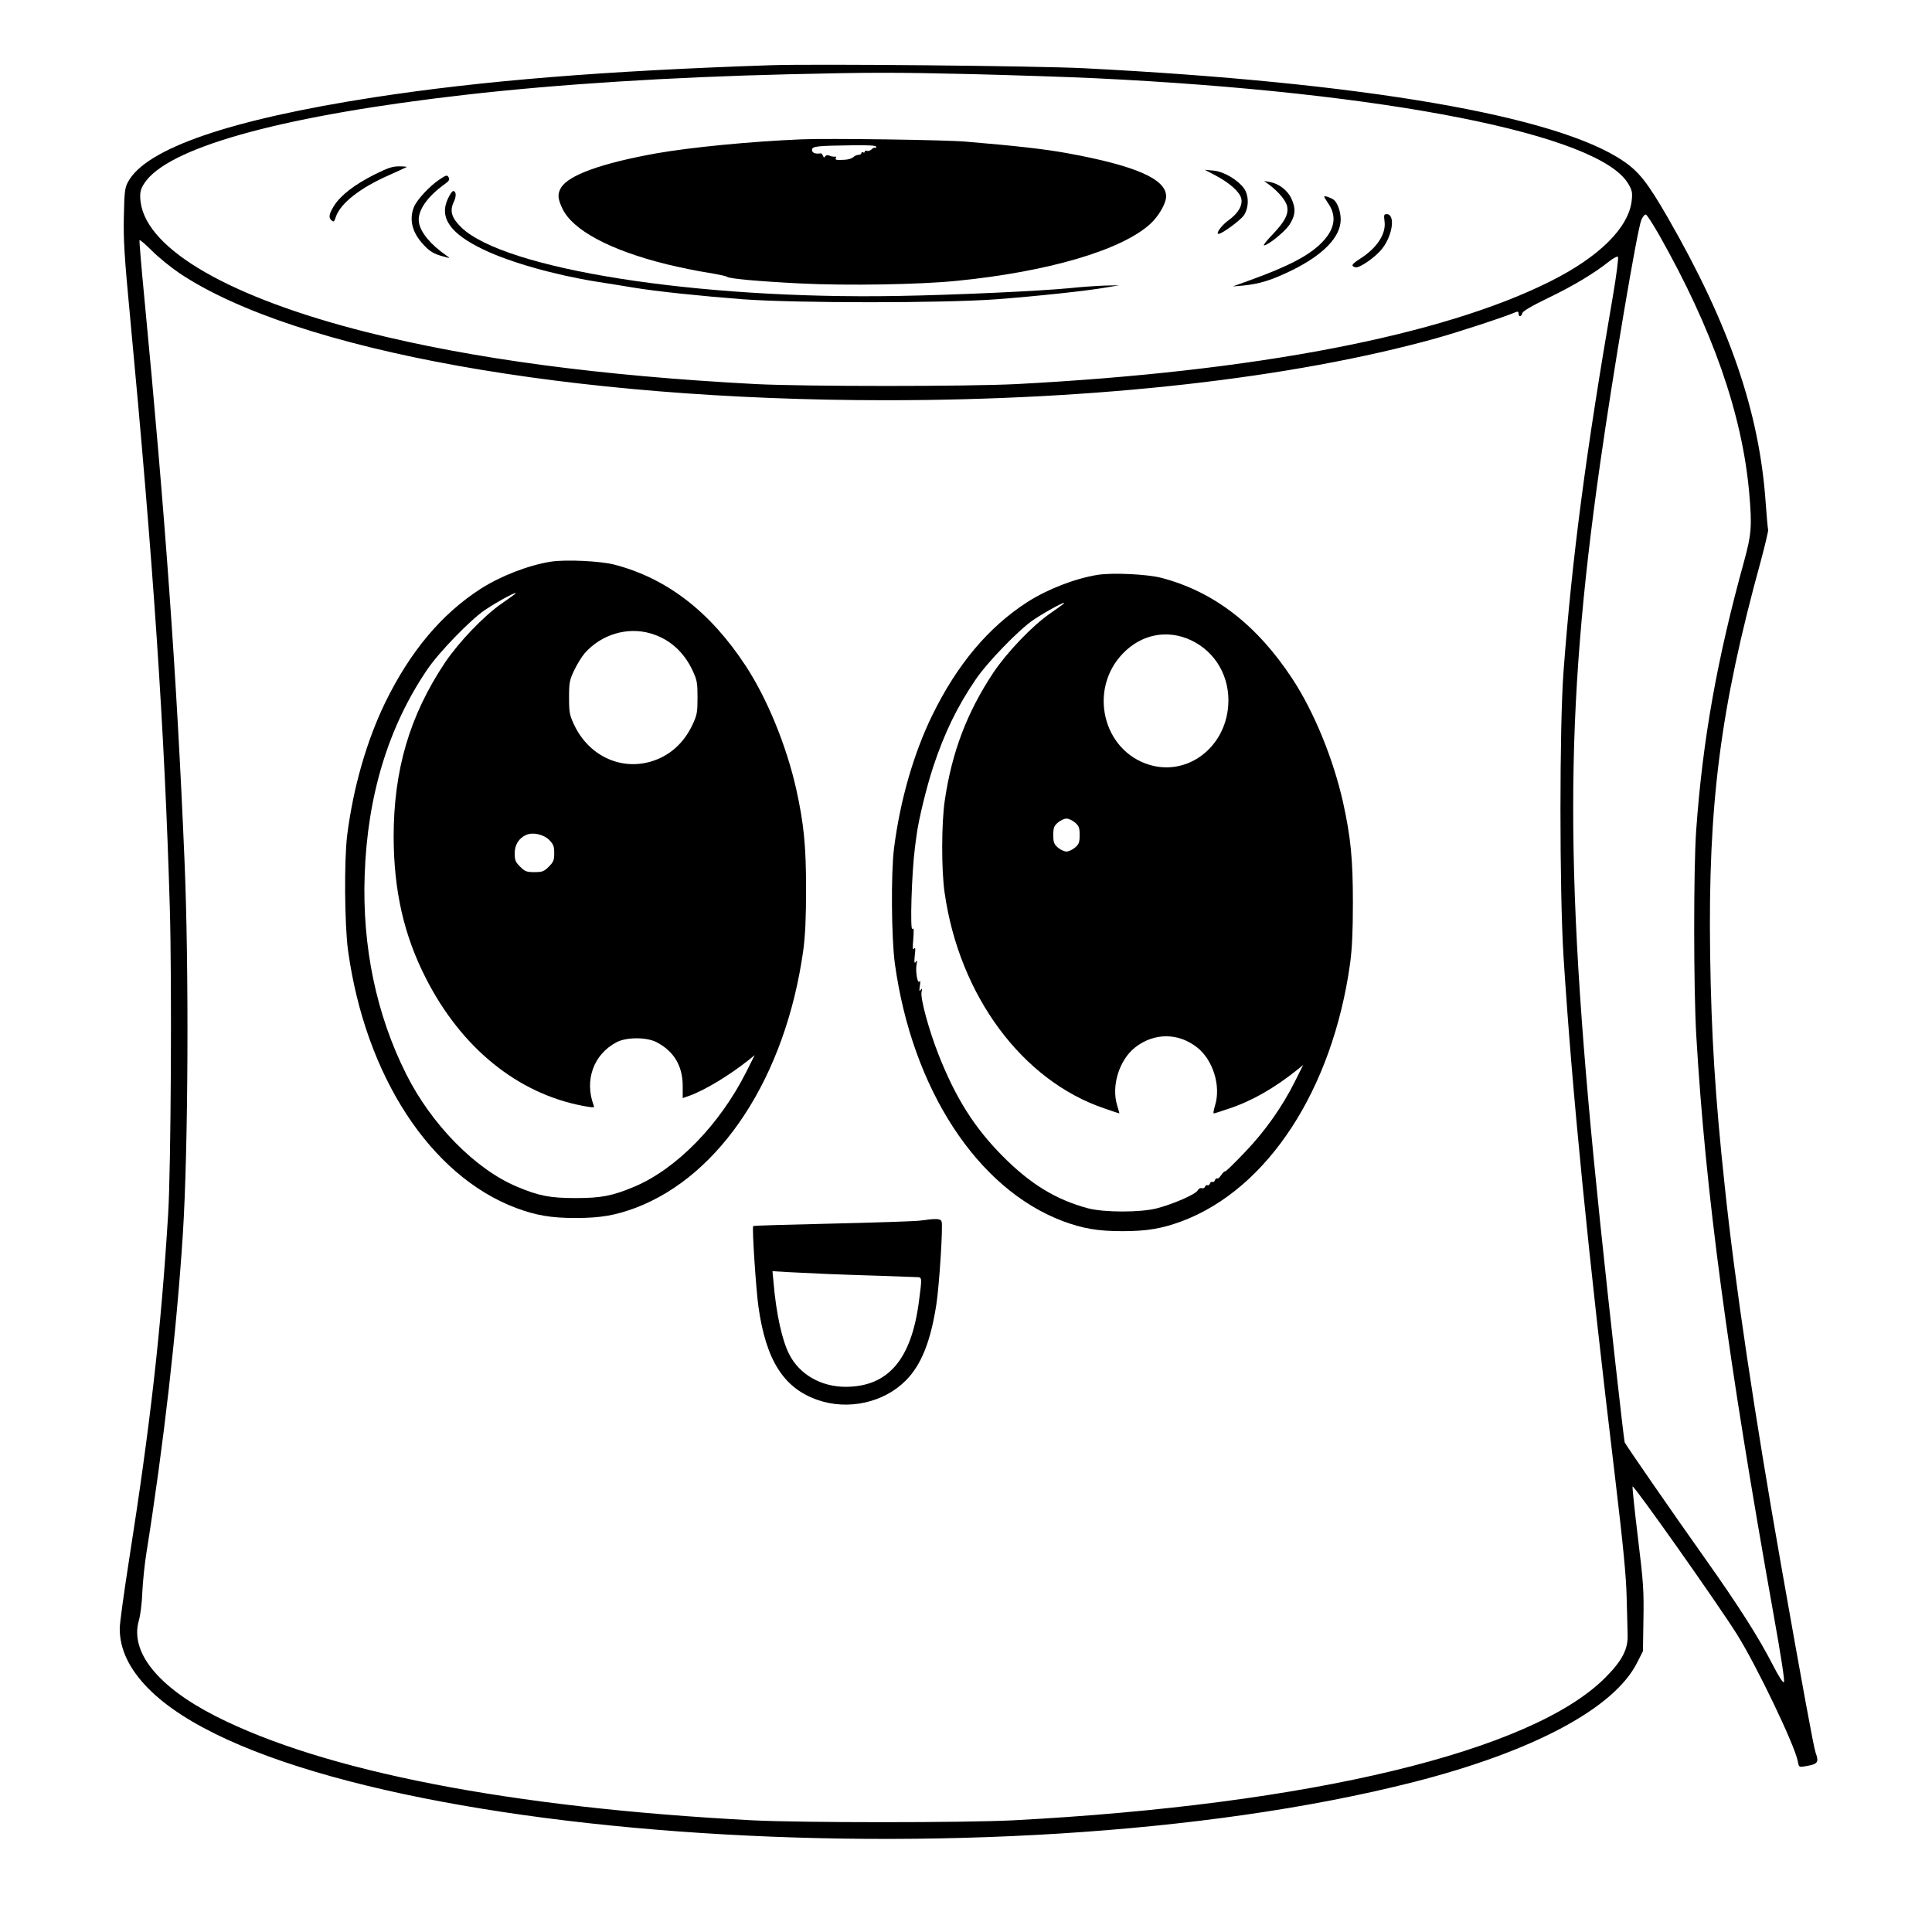 <?xml version="1.0" standalone="no"?>
<!DOCTYPE svg PUBLIC "-//W3C//DTD SVG 20010904//EN"
 "http://www.w3.org/TR/2001/REC-SVG-20010904/DTD/svg10.dtd">
<svg version="1.0" xmlns="http://www.w3.org/2000/svg"
 width="1173pt" height="1173pt" viewBox="0 0 1173 1173"
 preserveAspectRatio="xMidYMid meet">
<g transform="translate(0,1173) scale(0.1,-0.1)"
fill="#000000" stroke="none">
<path d="M4680 11334 c-1013 -34 -1753 -94 -2410 -195 -873 -135 -1385 -311
-1493 -514 -19 -35 -22 -60 -25 -210 -3 -141 3 -243 37 -600 143 -1516 210
-2511 242 -3595 13 -438 7 -1586 -10 -1860 -44 -714 -108 -1277 -238 -2105
-31 -198 -56 -382 -56 -410 -1 -127 57 -248 173 -366 893 -907 5127 -1219
7685 -568 724 185 1217 448 1355 725 l35 69 3 193 c3 172 0 224 -33 492 -20
166 -35 307 -33 315 3 16 523 -720 634 -898 119 -189 352 -676 369 -770 7 -37
8 -37 44 -31 79 13 86 23 64 84 -11 30 -83 421 -207 1125 -163 922 -283 1727
-345 2320 -57 530 -81 914 -88 1400 -13 910 61 1492 306 2383 27 101 48 189
46 195 -2 7 -9 82 -15 167 -38 548 -220 1078 -592 1725 -123 214 -177 283
-272 347 -404 276 -1581 478 -3281 564 -286 14 -1625 27 -1895 18z m1220 -54
c239 -6 577 -17 750 -25 1765 -85 3061 -341 3236 -641 23 -39 26 -53 21 -100
-17 -165 -197 -344 -496 -493 -657 -329 -1790 -547 -3241 -623 -303 -15 -1277
-15 -1580 0 -944 50 -1720 153 -2366 316 -824 208 -1331 499 -1370 788 -8 60
-1 86 36 134 169 211 859 396 1940 519 560 64 1246 107 1955 124 510 12 641
12 1115 1z m4173 -976 c323 -570 504 -1085 547 -1564 18 -205 14 -254 -31
-418 -164 -594 -252 -1086 -291 -1637 -16 -232 -16 -963 1 -1245 56 -952 189
-1945 471 -3523 43 -240 67 -394 61 -400 -6 -6 -33 37 -70 109 -82 160 -203
351 -407 639 -207 292 -484 693 -490 708 -5 16 -94 808 -149 1337 -218 2096
-218 3069 0 4605 79 555 225 1419 250 1479 9 20 21 36 28 33 7 -2 42 -57 80
-123z m-8983 -233 c706 -471 2375 -771 4290 -771 1283 0 2468 134 3339 376
136 38 417 130 484 159 12 5 17 3 17 -9 0 -22 17 -20 23 3 3 12 57 44 161 94
153 74 277 149 366 220 25 20 49 32 53 28 5 -5 -9 -114 -31 -242 -163 -945
-247 -1581 -299 -2274 -25 -327 -25 -1342 0 -1735 52 -817 148 -1788 314
-3170 48 -404 66 -589 69 -715 3 -93 5 -197 6 -231 3 -87 -33 -157 -136 -260
-446 -448 -1791 -771 -3596 -866 -303 -15 -1277 -15 -1580 0 -1470 77 -2601
297 -3262 633 -351 179 -520 390 -465 580 9 30 19 107 21 171 3 64 14 172 25
240 104 653 183 1344 221 1933 33 516 38 1622 10 2275 -47 1120 -117 2090
-244 3415 -18 187 -31 343 -29 347 2 4 36 -25 76 -65 40 -40 115 -101 167
-136z"/>
<path d="M4865 10884 c-309 -13 -669 -48 -880 -85 -333 -60 -533 -132 -579
-209 -22 -38 -20 -66 8 -125 61 -132 291 -255 636 -340 74 -18 185 -41 245
-50 61 -10 115 -21 120 -26 15 -11 186 -27 445 -40 279 -14 725 -7 950 16 552
55 995 185 1171 343 53 47 99 127 99 170 0 105 -186 186 -595 261 -134 25
-320 46 -620 71 -119 11 -847 21 -1000 14z m455 -46 c0 -6 -3 -9 -6 -5 -4 3
-13 -1 -21 -9 -9 -8 -22 -13 -29 -10 -8 3 -14 1 -14 -5 0 -6 -4 -7 -10 -4 -5
3 -10 1 -10 -4 0 -6 -8 -11 -17 -11 -9 0 -24 -6 -32 -14 -9 -8 -32 -15 -51
-16 -52 -3 -62 -1 -55 11 4 6 1 9 -6 8 -8 -1 -22 1 -33 6 -11 5 -21 3 -26 -4
-5 -10 -9 -9 -13 3 -4 9 -10 16 -14 15 -32 -5 -53 3 -53 20 0 23 24 26 248 29
102 1 142 -1 142 -10z"/>
<path d="M2273 10670 c-119 -60 -204 -125 -244 -188 -32 -51 -36 -74 -15 -91
12 -10 16 -6 25 22 28 83 148 177 324 254 56 25 104 47 106 49 2 2 -19 4 -46
4 -41 0 -70 -10 -150 -50z"/>
<path d="M7385 10662 c82 -44 141 -97 151 -136 10 -41 -17 -90 -74 -131 -44
-31 -84 -85 -63 -85 20 0 130 81 152 111 32 46 33 121 2 165 -38 52 -120 101
-183 108 l-55 5 70 -37z"/>
<path d="M2668 10640 c-59 -39 -135 -121 -154 -165 -31 -75 -13 -153 52 -225
41 -46 69 -63 129 -78 39 -11 40 -11 16 6 -94 65 -156 138 -167 199 -13 69 47
158 160 238 23 17 27 25 20 38 -9 16 -14 15 -56 -13z"/>
<path d="M7705 10609 c59 -44 104 -99 110 -133 9 -47 -14 -91 -89 -170 -35
-36 -58 -66 -52 -66 25 1 123 80 154 124 38 58 41 101 11 164 -24 48 -75 87
-129 97 l-35 6 30 -22z"/>
<path d="M2721 10527 c-57 -117 11 -215 214 -312 162 -78 432 -154 686 -195
74 -11 175 -28 224 -36 138 -23 406 -51 665 -71 329 -24 1215 -24 1540 0 249
19 550 51 668 72 l77 13 -90 -2 c-49 -2 -142 -8 -205 -15 -183 -18 -697 -42
-1055 -48 -1218 -21 -2384 163 -2645 417 -58 57 -71 99 -45 154 17 35 15 66
-4 66 -5 0 -19 -19 -30 -43z"/>
<path d="M8040 10536 c0 -3 11 -22 25 -42 53 -78 39 -158 -42 -239 -78 -78
-201 -142 -433 -226 l-105 -38 60 5 c103 10 176 33 301 94 190 94 294 202 294
308 0 46 -19 100 -41 118 -16 13 -59 28 -59 20z"/>
<path d="M8406 10387 c11 -76 -45 -162 -147 -227 -54 -35 -59 -45 -29 -53 24
-6 125 64 163 115 64 83 79 208 26 208 -16 0 -18 -6 -13 -43z"/>
<path d="M3345 8320 c-137 -22 -303 -86 -427 -165 -237 -153 -427 -379 -579
-690 -113 -233 -194 -515 -231 -805 -19 -153 -16 -543 5 -700 105 -762 500
-1368 1020 -1564 121 -45 212 -61 362 -61 150 0 241 16 362 61 520 196 913
798 1020 1564 12 91 17 192 17 370 0 265 -13 397 -60 610 -59 262 -176 549
-307 748 -215 328 -478 531 -797 614 -87 22 -293 32 -385 18z m-220 -198 c-6
-5 -41 -30 -80 -57 -108 -75 -260 -234 -344 -359 -214 -321 -311 -651 -311
-1057 1 -327 62 -597 196 -859 215 -422 555 -698 952 -774 65 -12 73 -12 67 1
-58 154 -2 311 138 385 60 32 184 32 244 0 105 -55 157 -143 158 -263 l0 -76
40 14 c93 33 244 124 364 220 l33 27 -50 -100 c-162 -322 -423 -590 -681 -699
-133 -56 -201 -69 -356 -69 -155 0 -223 13 -356 69 -253 106 -520 378 -673
684 -181 360 -267 773 -252 1206 16 482 143 901 380 1250 71 105 264 304 351
362 85 57 214 125 180 95z m826 -238 c112 -33 199 -109 253 -223 28 -60 31
-75 31 -166 0 -91 -3 -106 -31 -166 -54 -114 -141 -190 -253 -223 -186 -54
-377 37 -465 223 -28 60 -31 75 -31 166 0 91 3 106 31 165 17 36 46 83 64 104
100 114 259 162 401 120z m-617 -1253 c26 -27 31 -39 31 -81 0 -43 -5 -54 -33
-82 -29 -29 -39 -33 -87 -33 -48 0 -58 4 -87 33 -28 28 -33 39 -33 81 0 52 25
92 70 112 40 18 105 3 139 -30z"/>
<path d="M6665 8240 c-137 -22 -303 -86 -427 -165 -237 -153 -427 -379 -579
-690 -113 -233 -194 -515 -231 -805 -19 -153 -16 -543 5 -700 105 -762 500
-1368 1020 -1564 121 -45 212 -61 362 -61 150 0 241 16 362 61 520 196 913
798 1020 1564 12 91 17 192 17 370 0 265 -13 397 -60 610 -59 262 -176 549
-307 748 -215 328 -478 531 -797 614 -87 22 -293 32 -385 18z m-210 -178 c-6
-5 -41 -30 -80 -57 -108 -75 -260 -234 -344 -359 -160 -241 -252 -483 -295
-777 -20 -136 -21 -419 -1 -558 89 -626 471 -1142 971 -1311 48 -17 89 -30 90
-30 1 0 -5 21 -13 48 -37 118 12 276 108 352 115 91 263 91 378 0 96 -76 145
-234 108 -352 -8 -27 -12 -48 -8 -48 4 0 47 13 95 30 138 46 274 124 415 237
l33 27 -50 -100 c-78 -156 -182 -303 -306 -432 -61 -64 -114 -116 -118 -114
-4 1 -15 -9 -24 -23 -9 -14 -20 -23 -24 -20 -4 3 -11 -2 -14 -11 -3 -8 -10
-13 -15 -10 -5 3 -12 -1 -15 -10 -3 -8 -10 -13 -15 -10 -5 3 -11 -1 -15 -9 -3
-8 -12 -12 -20 -9 -8 3 -19 -3 -25 -14 -12 -23 -144 -81 -246 -108 -98 -26
-322 -26 -420 0 -193 52 -348 146 -516 315 -173 174 -287 354 -392 621 -58
148 -110 339 -102 377 5 22 4 25 -5 13 -9 -12 -10 -6 -5 25 4 25 2 35 -3 26
-12 -17 -25 66 -17 105 5 23 4 26 -5 14 -9 -12 -10 -3 -6 40 5 41 4 51 -5 40
-8 -11 -9 4 -4 60 4 54 3 71 -5 60 -16 -23 -5 342 15 495 3 22 7 56 10 75 12
93 60 290 101 415 68 205 146 366 258 530 71 105 264 304 351 362 85 57 214
125 180 95z m776 -219 c151 -71 239 -226 226 -398 -19 -255 -247 -427 -477
-359 -285 85 -374 458 -162 677 113 117 270 147 413 80z m-704 -1107 c24 -21
28 -32 28 -76 0 -44 -4 -55 -28 -76 -15 -13 -39 -24 -52 -24 -13 0 -37 11 -52
24 -24 21 -28 32 -28 76 0 44 4 55 28 76 15 13 39 24 52 24 13 0 37 -11 52
-24z"/>
<path d="M5585 4319 c-33 -4 -273 -12 -534 -18 -260 -6 -476 -12 -478 -15 -8
-7 17 -385 32 -491 46 -325 154 -494 360 -565 185 -64 401 -16 534 118 94 94
151 236 186 462 18 116 41 480 32 503 -7 19 -30 20 -132 6z m-560 -324 c72 -3
216 -8 320 -11 105 -4 204 -7 220 -8 34 -1 34 2 14 -149 -46 -352 -187 -516
-444 -517 -150 0 -281 75 -343 197 -44 85 -80 250 -96 441 l-6 64 103 -6 c56
-3 161 -8 232 -11z"/>
</g>
</svg>
